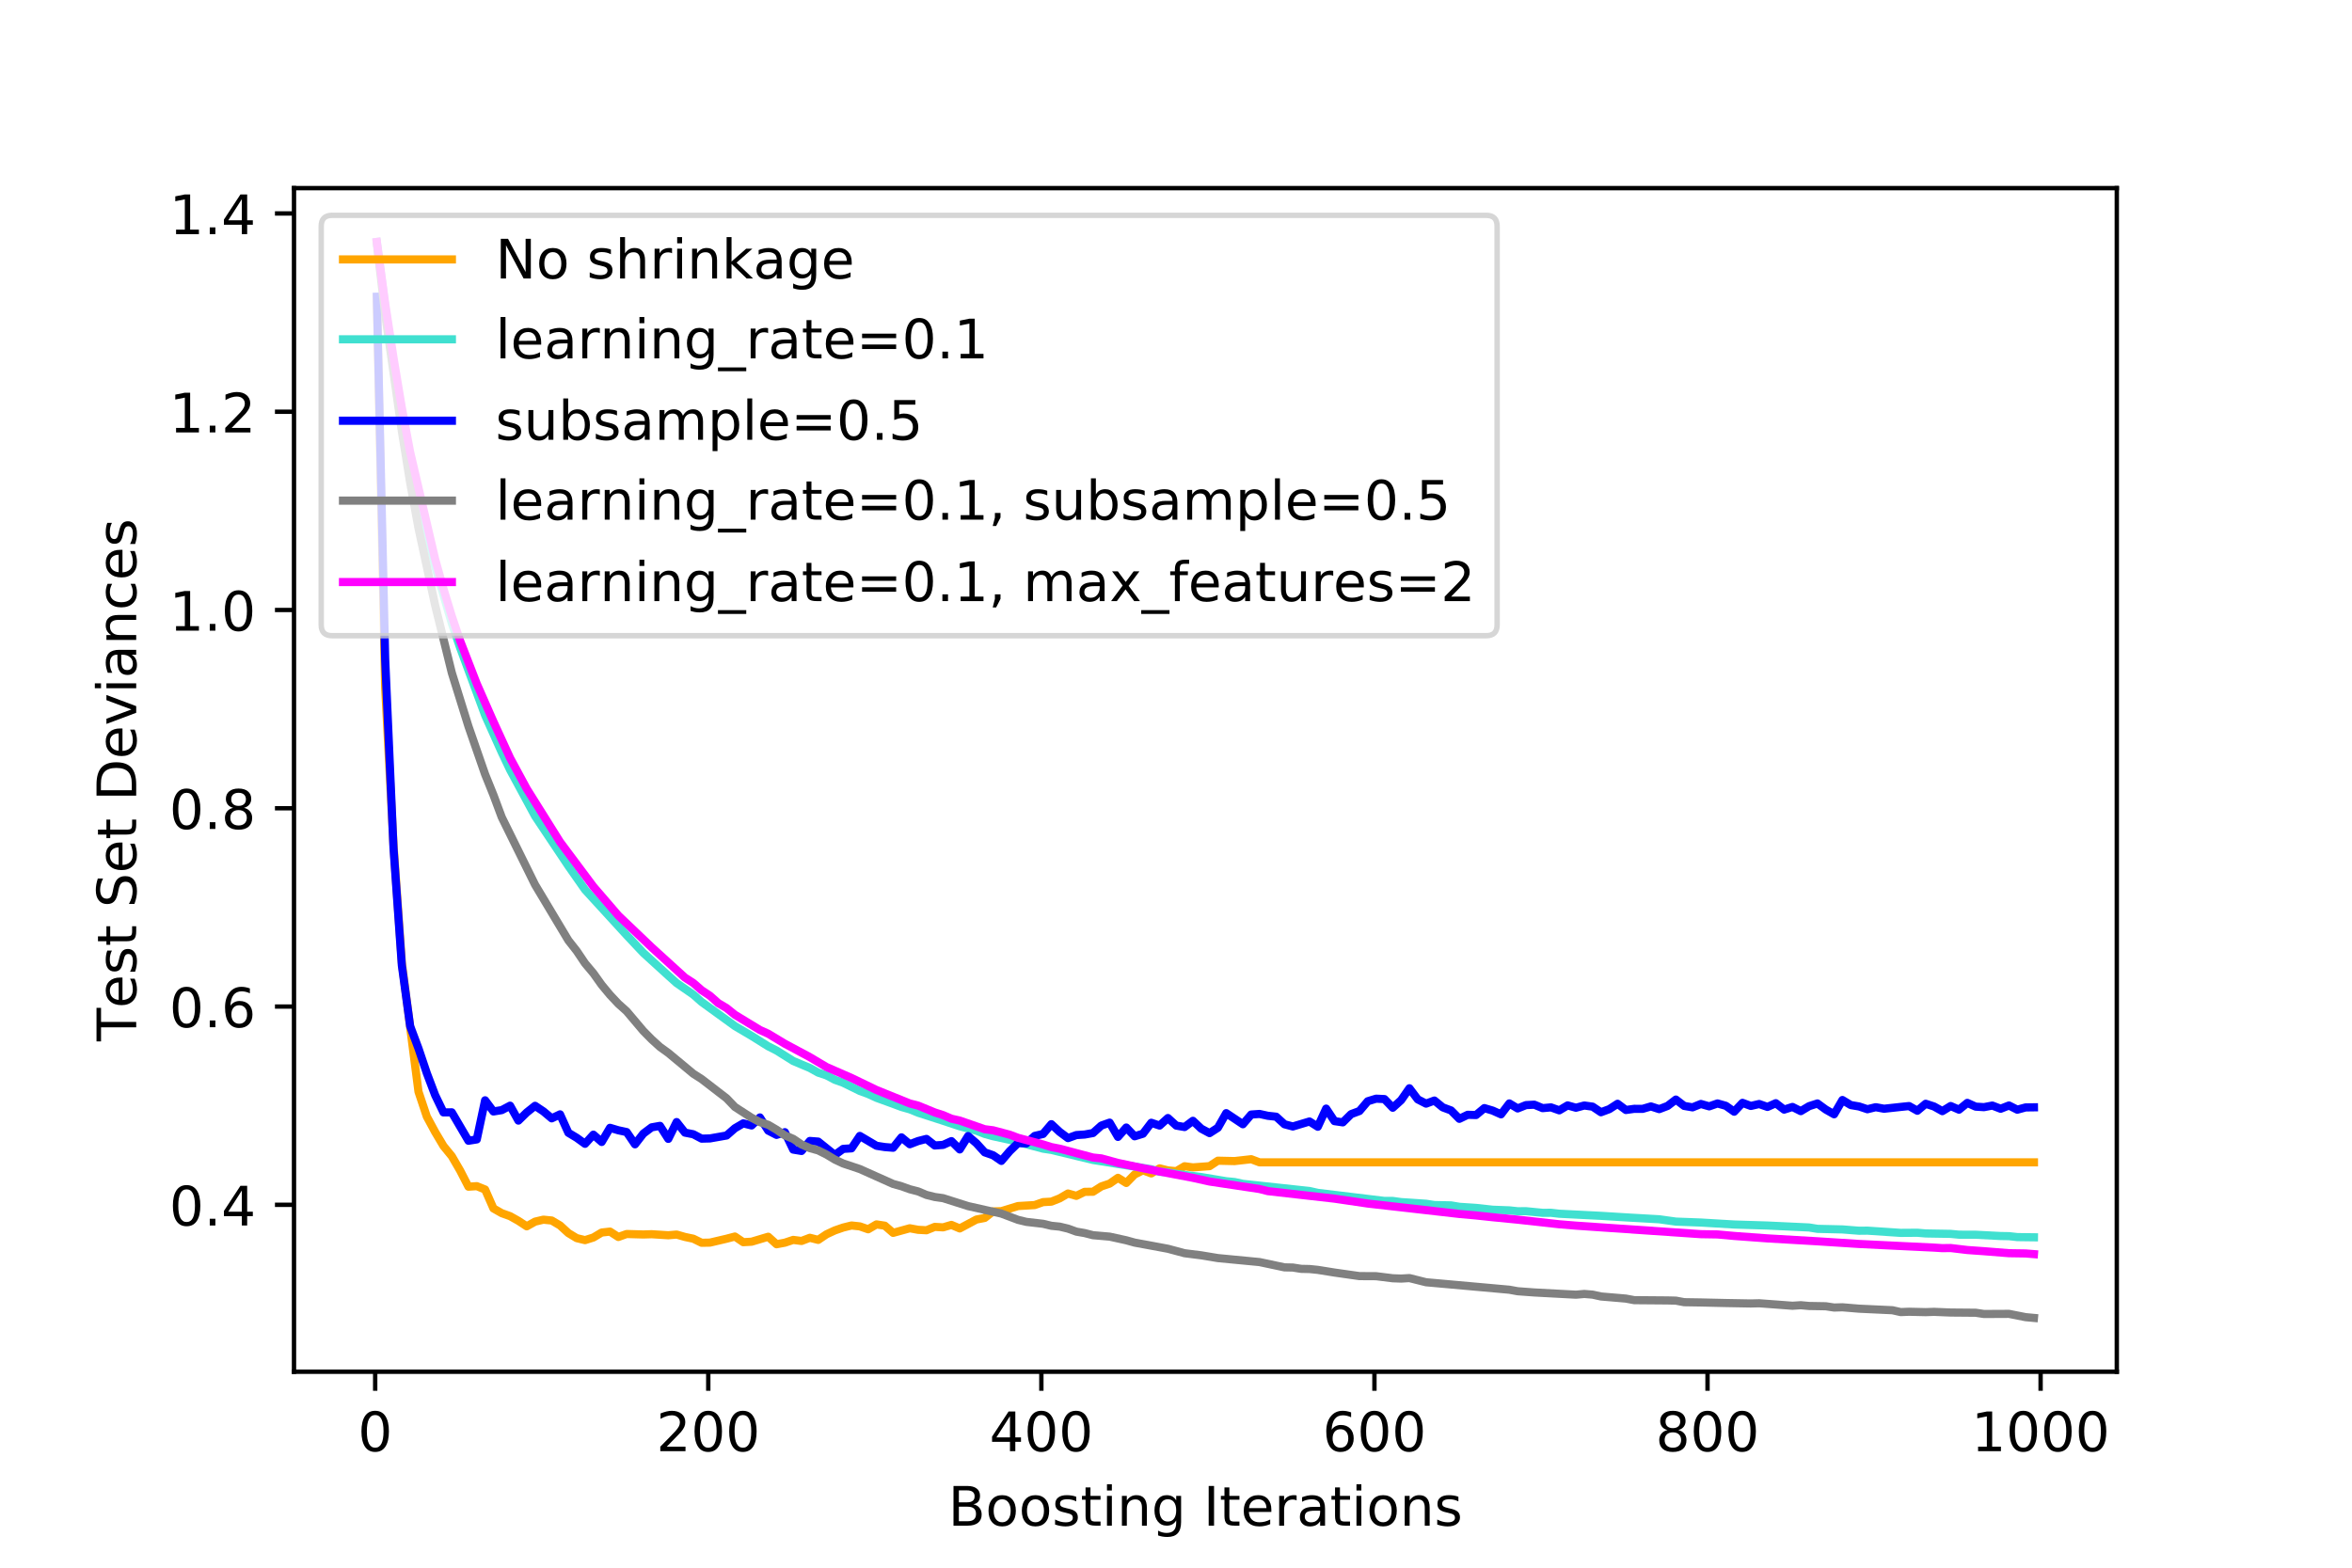 <?xml version="1.0" encoding="utf-8" standalone="no"?>
<!DOCTYPE svg PUBLIC "-//W3C//DTD SVG 1.1//EN"
  "http://www.w3.org/Graphics/SVG/1.1/DTD/svg11.dtd">
<!-- Created with matplotlib (https://matplotlib.org/) -->
<svg height="288pt" version="1.1" viewBox="0 0 432 288" width="432pt" xmlns="http://www.w3.org/2000/svg" xmlns:xlink="http://www.w3.org/1999/xlink">
 <defs>
  <style type="text/css">
*{stroke-linecap:butt;stroke-linejoin:round;}
  </style>
 </defs>
 <g id="figure_1">
  <g id="patch_1">
   <path d="M 0 288 
L 432 288 
L 432 0 
L 0 0 
z
" style="fill:#ffffff;"/>
  </g>
  <g id="axes_1">
   <g id="patch_2">
    <path d="M 54 252 
L 388.8 252 
L 388.8 34.56 
L 54 34.56 
z
" style="fill:#ffffff;"/>
   </g>
   <g id="matplotlib.axis_1">
    <g id="xtick_1">
     <g id="line2d_1">
      <defs>
       <path d="M 0 0 
L 0 3.5 
" id="m7010314c67" style="stroke:#000000;stroke-width:0.8;"/>
      </defs>
      <g>
       <use style="stroke:#000000;stroke-width:0.8;" x="68.912" xlink:href="#m7010314c67" y="252"/>
      </g>
     </g>
     <g id="text_1">
      <!-- 0 -->
      <defs>
       <path d="M 31.781 66.406 
Q 24.172 66.406 20.328 58.906 
Q 16.5 51.422 16.5 36.375 
Q 16.5 21.391 20.328 13.891 
Q 24.172 6.391 31.781 6.391 
Q 39.453 6.391 43.281 13.891 
Q 47.125 21.391 47.125 36.375 
Q 47.125 51.422 43.281 58.906 
Q 39.453 66.406 31.781 66.406 
z
M 31.781 74.219 
Q 44.047 74.219 50.516 64.516 
Q 56.984 54.828 56.984 36.375 
Q 56.984 17.969 50.516 8.266 
Q 44.047 -1.422 31.781 -1.422 
Q 19.531 -1.422 13.062 8.266 
Q 6.594 17.969 6.594 36.375 
Q 6.594 54.828 13.062 64.516 
Q 19.531 74.219 31.781 74.219 
z
" id="DejaVuSans-48"/>
      </defs>
      <g transform="translate(65.731 266.598)scale(0.1 -0.1)">
       <use xlink:href="#DejaVuSans-48"/>
      </g>
     </g>
    </g>
    <g id="xtick_2">
     <g id="line2d_2">
      <g>
       <use style="stroke:#000000;stroke-width:0.8;" x="130.091" xlink:href="#m7010314c67" y="252"/>
      </g>
     </g>
     <g id="text_2">
      <!-- 200 -->
      <defs>
       <path d="M 19.188 8.297 
L 53.609 8.297 
L 53.609 0 
L 7.328 0 
L 7.328 8.297 
Q 12.938 14.109 22.625 23.891 
Q 32.328 33.688 34.812 36.531 
Q 39.547 41.844 41.422 45.531 
Q 43.312 49.219 43.312 52.781 
Q 43.312 58.594 39.234 62.25 
Q 35.156 65.922 28.609 65.922 
Q 23.969 65.922 18.812 64.312 
Q 13.672 62.703 7.812 59.422 
L 7.812 69.391 
Q 13.766 71.781 18.938 73 
Q 24.125 74.219 28.422 74.219 
Q 39.75 74.219 46.484 68.547 
Q 53.219 62.891 53.219 53.422 
Q 53.219 48.922 51.531 44.891 
Q 49.859 40.875 45.406 35.406 
Q 44.188 33.984 37.641 27.219 
Q 31.109 20.453 19.188 8.297 
z
" id="DejaVuSans-50"/>
      </defs>
      <g transform="translate(120.547 266.598)scale(0.1 -0.1)">
       <use xlink:href="#DejaVuSans-50"/>
       <use x="63.623" xlink:href="#DejaVuSans-48"/>
       <use x="127.246" xlink:href="#DejaVuSans-48"/>
      </g>
     </g>
    </g>
    <g id="xtick_3">
     <g id="line2d_3">
      <g>
       <use style="stroke:#000000;stroke-width:0.8;" x="191.27" xlink:href="#m7010314c67" y="252"/>
      </g>
     </g>
     <g id="text_3">
      <!-- 400 -->
      <defs>
       <path d="M 37.797 64.312 
L 12.891 25.391 
L 37.797 25.391 
z
M 35.203 72.906 
L 47.609 72.906 
L 47.609 25.391 
L 58.016 25.391 
L 58.016 17.188 
L 47.609 17.188 
L 47.609 0 
L 37.797 0 
L 37.797 17.188 
L 4.891 17.188 
L 4.891 26.703 
z
" id="DejaVuSans-52"/>
      </defs>
      <g transform="translate(181.726 266.598)scale(0.1 -0.1)">
       <use xlink:href="#DejaVuSans-52"/>
       <use x="63.623" xlink:href="#DejaVuSans-48"/>
       <use x="127.246" xlink:href="#DejaVuSans-48"/>
      </g>
     </g>
    </g>
    <g id="xtick_4">
     <g id="line2d_4">
      <g>
       <use style="stroke:#000000;stroke-width:0.8;" x="252.448" xlink:href="#m7010314c67" y="252"/>
      </g>
     </g>
     <g id="text_4">
      <!-- 600 -->
      <defs>
       <path d="M 33.016 40.375 
Q 26.375 40.375 22.484 35.828 
Q 18.609 31.297 18.609 23.391 
Q 18.609 15.531 22.484 10.953 
Q 26.375 6.391 33.016 6.391 
Q 39.656 6.391 43.531 10.953 
Q 47.406 15.531 47.406 23.391 
Q 47.406 31.297 43.531 35.828 
Q 39.656 40.375 33.016 40.375 
z
M 52.594 71.297 
L 52.594 62.312 
Q 48.875 64.062 45.094 64.984 
Q 41.312 65.922 37.594 65.922 
Q 27.828 65.922 22.672 59.328 
Q 17.531 52.734 16.797 39.406 
Q 19.672 43.656 24.016 45.922 
Q 28.375 48.188 33.594 48.188 
Q 44.578 48.188 50.953 41.516 
Q 57.328 34.859 57.328 23.391 
Q 57.328 12.156 50.688 5.359 
Q 44.047 -1.422 33.016 -1.422 
Q 20.359 -1.422 13.672 8.266 
Q 6.984 17.969 6.984 36.375 
Q 6.984 53.656 15.188 63.938 
Q 23.391 74.219 37.203 74.219 
Q 40.922 74.219 44.703 73.484 
Q 48.484 72.75 52.594 71.297 
z
" id="DejaVuSans-54"/>
      </defs>
      <g transform="translate(242.904 266.598)scale(0.1 -0.1)">
       <use xlink:href="#DejaVuSans-54"/>
       <use x="63.623" xlink:href="#DejaVuSans-48"/>
       <use x="127.246" xlink:href="#DejaVuSans-48"/>
      </g>
     </g>
    </g>
    <g id="xtick_5">
     <g id="line2d_5">
      <g>
       <use style="stroke:#000000;stroke-width:0.8;" x="313.627" xlink:href="#m7010314c67" y="252"/>
      </g>
     </g>
     <g id="text_5">
      <!-- 800 -->
      <defs>
       <path d="M 31.781 34.625 
Q 24.75 34.625 20.719 30.859 
Q 16.703 27.094 16.703 20.516 
Q 16.703 13.922 20.719 10.156 
Q 24.75 6.391 31.781 6.391 
Q 38.812 6.391 42.859 10.172 
Q 46.922 13.969 46.922 20.516 
Q 46.922 27.094 42.891 30.859 
Q 38.875 34.625 31.781 34.625 
z
M 21.922 38.812 
Q 15.578 40.375 12.031 44.719 
Q 8.5 49.078 8.5 55.328 
Q 8.5 64.062 14.719 69.141 
Q 20.953 74.219 31.781 74.219 
Q 42.672 74.219 48.875 69.141 
Q 55.078 64.062 55.078 55.328 
Q 55.078 49.078 51.531 44.719 
Q 48 40.375 41.703 38.812 
Q 48.828 37.156 52.797 32.312 
Q 56.781 27.484 56.781 20.516 
Q 56.781 9.906 50.312 4.234 
Q 43.844 -1.422 31.781 -1.422 
Q 19.734 -1.422 13.25 4.234 
Q 6.781 9.906 6.781 20.516 
Q 6.781 27.484 10.781 32.312 
Q 14.797 37.156 21.922 38.812 
z
M 18.312 54.391 
Q 18.312 48.734 21.844 45.562 
Q 25.391 42.391 31.781 42.391 
Q 38.141 42.391 41.719 45.562 
Q 45.312 48.734 45.312 54.391 
Q 45.312 60.062 41.719 63.234 
Q 38.141 66.406 31.781 66.406 
Q 25.391 66.406 21.844 63.234 
Q 18.312 60.062 18.312 54.391 
z
" id="DejaVuSans-56"/>
      </defs>
      <g transform="translate(304.083 266.598)scale(0.1 -0.1)">
       <use xlink:href="#DejaVuSans-56"/>
       <use x="63.623" xlink:href="#DejaVuSans-48"/>
       <use x="127.246" xlink:href="#DejaVuSans-48"/>
      </g>
     </g>
    </g>
    <g id="xtick_6">
     <g id="line2d_6">
      <g>
       <use style="stroke:#000000;stroke-width:0.8;" x="374.805" xlink:href="#m7010314c67" y="252"/>
      </g>
     </g>
     <g id="text_6">
      <!-- 1000 -->
      <defs>
       <path d="M 12.406 8.297 
L 28.516 8.297 
L 28.516 63.922 
L 10.984 60.406 
L 10.984 69.391 
L 28.422 72.906 
L 38.281 72.906 
L 38.281 8.297 
L 54.391 8.297 
L 54.391 0 
L 12.406 0 
z
" id="DejaVuSans-49"/>
      </defs>
      <g transform="translate(362.08 266.598)scale(0.1 -0.1)">
       <use xlink:href="#DejaVuSans-49"/>
       <use x="63.623" xlink:href="#DejaVuSans-48"/>
       <use x="127.246" xlink:href="#DejaVuSans-48"/>
       <use x="190.869" xlink:href="#DejaVuSans-48"/>
      </g>
     </g>
    </g>
    <g id="text_7">
     <!-- Boosting Iterations -->
     <defs>
      <path d="M 19.672 34.812 
L 19.672 8.109 
L 35.5 8.109 
Q 43.453 8.109 47.281 11.406 
Q 51.125 14.703 51.125 21.484 
Q 51.125 28.328 47.281 31.562 
Q 43.453 34.812 35.5 34.812 
z
M 19.672 64.797 
L 19.672 42.828 
L 34.281 42.828 
Q 41.5 42.828 45.031 45.531 
Q 48.578 48.25 48.578 53.812 
Q 48.578 59.328 45.031 62.062 
Q 41.5 64.797 34.281 64.797 
z
M 9.812 72.906 
L 35.016 72.906 
Q 46.297 72.906 52.391 68.219 
Q 58.5 63.531 58.5 54.891 
Q 58.5 48.188 55.375 44.234 
Q 52.25 40.281 46.188 39.312 
Q 53.469 37.75 57.5 32.781 
Q 61.531 27.828 61.531 20.406 
Q 61.531 10.641 54.891 5.312 
Q 48.25 0 35.984 0 
L 9.812 0 
z
" id="DejaVuSans-66"/>
      <path d="M 30.609 48.391 
Q 23.391 48.391 19.188 42.75 
Q 14.984 37.109 14.984 27.297 
Q 14.984 17.484 19.156 11.844 
Q 23.344 6.203 30.609 6.203 
Q 37.797 6.203 41.984 11.859 
Q 46.188 17.531 46.188 27.297 
Q 46.188 37.016 41.984 42.703 
Q 37.797 48.391 30.609 48.391 
z
M 30.609 56 
Q 42.328 56 49.016 48.375 
Q 55.719 40.766 55.719 27.297 
Q 55.719 13.875 49.016 6.219 
Q 42.328 -1.422 30.609 -1.422 
Q 18.844 -1.422 12.172 6.219 
Q 5.516 13.875 5.516 27.297 
Q 5.516 40.766 12.172 48.375 
Q 18.844 56 30.609 56 
z
" id="DejaVuSans-111"/>
      <path d="M 44.281 53.078 
L 44.281 44.578 
Q 40.484 46.531 36.375 47.5 
Q 32.281 48.484 27.875 48.484 
Q 21.188 48.484 17.844 46.438 
Q 14.5 44.391 14.5 40.281 
Q 14.5 37.156 16.891 35.375 
Q 19.281 33.594 26.516 31.984 
L 29.594 31.297 
Q 39.156 29.25 43.188 25.516 
Q 47.219 21.781 47.219 15.094 
Q 47.219 7.469 41.188 3.016 
Q 35.156 -1.422 24.609 -1.422 
Q 20.219 -1.422 15.453 -0.562 
Q 10.688 0.297 5.422 2 
L 5.422 11.281 
Q 10.406 8.688 15.234 7.391 
Q 20.062 6.109 24.812 6.109 
Q 31.156 6.109 34.562 8.281 
Q 37.984 10.453 37.984 14.406 
Q 37.984 18.062 35.516 20.016 
Q 33.062 21.969 24.703 23.781 
L 21.578 24.516 
Q 13.234 26.266 9.516 29.906 
Q 5.812 33.547 5.812 39.891 
Q 5.812 47.609 11.281 51.797 
Q 16.75 56 26.812 56 
Q 31.781 56 36.172 55.266 
Q 40.578 54.547 44.281 53.078 
z
" id="DejaVuSans-115"/>
      <path d="M 18.312 70.219 
L 18.312 54.688 
L 36.812 54.688 
L 36.812 47.703 
L 18.312 47.703 
L 18.312 18.016 
Q 18.312 11.328 20.141 9.422 
Q 21.969 7.516 27.594 7.516 
L 36.812 7.516 
L 36.812 0 
L 27.594 0 
Q 17.188 0 13.234 3.875 
Q 9.281 7.766 9.281 18.016 
L 9.281 47.703 
L 2.688 47.703 
L 2.688 54.688 
L 9.281 54.688 
L 9.281 70.219 
z
" id="DejaVuSans-116"/>
      <path d="M 9.422 54.688 
L 18.406 54.688 
L 18.406 0 
L 9.422 0 
z
M 9.422 75.984 
L 18.406 75.984 
L 18.406 64.594 
L 9.422 64.594 
z
" id="DejaVuSans-105"/>
      <path d="M 54.891 33.016 
L 54.891 0 
L 45.906 0 
L 45.906 32.719 
Q 45.906 40.484 42.875 44.328 
Q 39.844 48.188 33.797 48.188 
Q 26.516 48.188 22.312 43.547 
Q 18.109 38.922 18.109 30.906 
L 18.109 0 
L 9.078 0 
L 9.078 54.688 
L 18.109 54.688 
L 18.109 46.188 
Q 21.344 51.125 25.703 53.562 
Q 30.078 56 35.797 56 
Q 45.219 56 50.047 50.172 
Q 54.891 44.344 54.891 33.016 
z
" id="DejaVuSans-110"/>
      <path d="M 45.406 27.984 
Q 45.406 37.75 41.375 43.109 
Q 37.359 48.484 30.078 48.484 
Q 22.859 48.484 18.828 43.109 
Q 14.797 37.75 14.797 27.984 
Q 14.797 18.266 18.828 12.891 
Q 22.859 7.516 30.078 7.516 
Q 37.359 7.516 41.375 12.891 
Q 45.406 18.266 45.406 27.984 
z
M 54.391 6.781 
Q 54.391 -7.172 48.188 -13.984 
Q 42 -20.797 29.203 -20.797 
Q 24.469 -20.797 20.266 -20.094 
Q 16.062 -19.391 12.109 -17.922 
L 12.109 -9.188 
Q 16.062 -11.328 19.922 -12.344 
Q 23.781 -13.375 27.781 -13.375 
Q 36.625 -13.375 41.016 -8.766 
Q 45.406 -4.156 45.406 5.172 
L 45.406 9.625 
Q 42.625 4.781 38.281 2.391 
Q 33.938 0 27.875 0 
Q 17.828 0 11.672 7.656 
Q 5.516 15.328 5.516 27.984 
Q 5.516 40.672 11.672 48.328 
Q 17.828 56 27.875 56 
Q 33.938 56 38.281 53.609 
Q 42.625 51.219 45.406 46.391 
L 45.406 54.688 
L 54.391 54.688 
z
" id="DejaVuSans-103"/>
      <path id="DejaVuSans-32"/>
      <path d="M 9.812 72.906 
L 19.672 72.906 
L 19.672 0 
L 9.812 0 
z
" id="DejaVuSans-73"/>
      <path d="M 56.203 29.594 
L 56.203 25.203 
L 14.891 25.203 
Q 15.484 15.922 20.484 11.062 
Q 25.484 6.203 34.422 6.203 
Q 39.594 6.203 44.453 7.469 
Q 49.312 8.734 54.109 11.281 
L 54.109 2.781 
Q 49.266 0.734 44.188 -0.344 
Q 39.109 -1.422 33.891 -1.422 
Q 20.797 -1.422 13.156 6.188 
Q 5.516 13.812 5.516 26.812 
Q 5.516 40.234 12.766 48.109 
Q 20.016 56 32.328 56 
Q 43.359 56 49.781 48.891 
Q 56.203 41.797 56.203 29.594 
z
M 47.219 32.234 
Q 47.125 39.594 43.094 43.984 
Q 39.062 48.391 32.422 48.391 
Q 24.906 48.391 20.391 44.141 
Q 15.875 39.891 15.188 32.172 
z
" id="DejaVuSans-101"/>
      <path d="M 41.109 46.297 
Q 39.594 47.172 37.812 47.578 
Q 36.031 48 33.891 48 
Q 26.266 48 22.188 43.047 
Q 18.109 38.094 18.109 28.812 
L 18.109 0 
L 9.078 0 
L 9.078 54.688 
L 18.109 54.688 
L 18.109 46.188 
Q 20.953 51.172 25.484 53.578 
Q 30.031 56 36.531 56 
Q 37.453 56 38.578 55.875 
Q 39.703 55.766 41.062 55.516 
z
" id="DejaVuSans-114"/>
      <path d="M 34.281 27.484 
Q 23.391 27.484 19.188 25 
Q 14.984 22.516 14.984 16.5 
Q 14.984 11.719 18.141 8.906 
Q 21.297 6.109 26.703 6.109 
Q 34.188 6.109 38.703 11.406 
Q 43.219 16.703 43.219 25.484 
L 43.219 27.484 
z
M 52.203 31.203 
L 52.203 0 
L 43.219 0 
L 43.219 8.297 
Q 40.141 3.328 35.547 0.953 
Q 30.953 -1.422 24.312 -1.422 
Q 15.922 -1.422 10.953 3.297 
Q 6 8.016 6 15.922 
Q 6 25.141 12.172 29.828 
Q 18.359 34.516 30.609 34.516 
L 43.219 34.516 
L 43.219 35.406 
Q 43.219 41.609 39.141 45 
Q 35.062 48.391 27.688 48.391 
Q 23 48.391 18.547 47.266 
Q 14.109 46.141 10.016 43.891 
L 10.016 52.203 
Q 14.938 54.109 19.578 55.047 
Q 24.219 56 28.609 56 
Q 40.484 56 46.344 49.844 
Q 52.203 43.703 52.203 31.203 
z
" id="DejaVuSans-97"/>
     </defs>
     <g transform="translate(174.152 280.277)scale(0.1 -0.1)">
      <use xlink:href="#DejaVuSans-66"/>
      <use x="68.604" xlink:href="#DejaVuSans-111"/>
      <use x="129.785" xlink:href="#DejaVuSans-111"/>
      <use x="190.967" xlink:href="#DejaVuSans-115"/>
      <use x="243.066" xlink:href="#DejaVuSans-116"/>
      <use x="282.275" xlink:href="#DejaVuSans-105"/>
      <use x="310.059" xlink:href="#DejaVuSans-110"/>
      <use x="373.438" xlink:href="#DejaVuSans-103"/>
      <use x="436.914" xlink:href="#DejaVuSans-32"/>
      <use x="468.701" xlink:href="#DejaVuSans-73"/>
      <use x="498.193" xlink:href="#DejaVuSans-116"/>
      <use x="537.402" xlink:href="#DejaVuSans-101"/>
      <use x="598.926" xlink:href="#DejaVuSans-114"/>
      <use x="640.039" xlink:href="#DejaVuSans-97"/>
      <use x="701.318" xlink:href="#DejaVuSans-116"/>
      <use x="740.527" xlink:href="#DejaVuSans-105"/>
      <use x="768.311" xlink:href="#DejaVuSans-111"/>
      <use x="829.492" xlink:href="#DejaVuSans-110"/>
      <use x="892.871" xlink:href="#DejaVuSans-115"/>
     </g>
    </g>
   </g>
   <g id="matplotlib.axis_2">
    <g id="ytick_1">
     <g id="line2d_7">
      <defs>
       <path d="M 0 0 
L -3.5 0 
" id="m3cc5cc50ae" style="stroke:#000000;stroke-width:0.8;"/>
      </defs>
      <g>
       <use style="stroke:#000000;stroke-width:0.8;" x="54" xlink:href="#m3cc5cc50ae" y="221.336"/>
      </g>
     </g>
     <g id="text_8">
      <!-- 0.4 -->
      <defs>
       <path d="M 10.688 12.406 
L 21 12.406 
L 21 0 
L 10.688 0 
z
" id="DejaVuSans-46"/>
      </defs>
      <g transform="translate(31.097 225.136)scale(0.1 -0.1)">
       <use xlink:href="#DejaVuSans-48"/>
       <use x="63.623" xlink:href="#DejaVuSans-46"/>
       <use x="95.41" xlink:href="#DejaVuSans-52"/>
      </g>
     </g>
    </g>
    <g id="ytick_2">
     <g id="line2d_8">
      <g>
       <use style="stroke:#000000;stroke-width:0.8;" x="54" xlink:href="#m3cc5cc50ae" y="184.912"/>
      </g>
     </g>
     <g id="text_9">
      <!-- 0.6 -->
      <g transform="translate(31.097 188.711)scale(0.1 -0.1)">
       <use xlink:href="#DejaVuSans-48"/>
       <use x="63.623" xlink:href="#DejaVuSans-46"/>
       <use x="95.41" xlink:href="#DejaVuSans-54"/>
      </g>
     </g>
    </g>
    <g id="ytick_3">
     <g id="line2d_9">
      <g>
       <use style="stroke:#000000;stroke-width:0.8;" x="54" xlink:href="#m3cc5cc50ae" y="148.487"/>
      </g>
     </g>
     <g id="text_10">
      <!-- 0.8 -->
      <g transform="translate(31.097 152.286)scale(0.1 -0.1)">
       <use xlink:href="#DejaVuSans-48"/>
       <use x="63.623" xlink:href="#DejaVuSans-46"/>
       <use x="95.41" xlink:href="#DejaVuSans-56"/>
      </g>
     </g>
    </g>
    <g id="ytick_4">
     <g id="line2d_10">
      <g>
       <use style="stroke:#000000;stroke-width:0.8;" x="54" xlink:href="#m3cc5cc50ae" y="112.062"/>
      </g>
     </g>
     <g id="text_11">
      <!-- 1.0 -->
      <g transform="translate(31.097 115.861)scale(0.1 -0.1)">
       <use xlink:href="#DejaVuSans-49"/>
       <use x="63.623" xlink:href="#DejaVuSans-46"/>
       <use x="95.41" xlink:href="#DejaVuSans-48"/>
      </g>
     </g>
    </g>
    <g id="ytick_5">
     <g id="line2d_11">
      <g>
       <use style="stroke:#000000;stroke-width:0.8;" x="54" xlink:href="#m3cc5cc50ae" y="75.638"/>
      </g>
     </g>
     <g id="text_12">
      <!-- 1.2 -->
      <g transform="translate(31.097 79.437)scale(0.1 -0.1)">
       <use xlink:href="#DejaVuSans-49"/>
       <use x="63.623" xlink:href="#DejaVuSans-46"/>
       <use x="95.41" xlink:href="#DejaVuSans-50"/>
      </g>
     </g>
    </g>
    <g id="ytick_6">
     <g id="line2d_12">
      <g>
       <use style="stroke:#000000;stroke-width:0.8;" x="54" xlink:href="#m3cc5cc50ae" y="39.213"/>
      </g>
     </g>
     <g id="text_13">
      <!-- 1.4 -->
      <g transform="translate(31.097 43.012)scale(0.1 -0.1)">
       <use xlink:href="#DejaVuSans-49"/>
       <use x="63.623" xlink:href="#DejaVuSans-46"/>
       <use x="95.41" xlink:href="#DejaVuSans-52"/>
      </g>
     </g>
    </g>
    <g id="text_14">
     <!-- Test Set Deviances -->
     <defs>
      <path d="M -0.297 72.906 
L 61.375 72.906 
L 61.375 64.594 
L 35.5 64.594 
L 35.5 0 
L 25.594 0 
L 25.594 64.594 
L -0.297 64.594 
z
" id="DejaVuSans-84"/>
      <path d="M 53.516 70.516 
L 53.516 60.891 
Q 47.906 63.578 42.922 64.891 
Q 37.938 66.219 33.297 66.219 
Q 25.25 66.219 20.875 63.094 
Q 16.5 59.969 16.5 54.203 
Q 16.5 49.359 19.406 46.891 
Q 22.312 44.438 30.422 42.922 
L 36.375 41.703 
Q 47.406 39.594 52.656 34.297 
Q 57.906 29 57.906 20.125 
Q 57.906 9.516 50.797 4.047 
Q 43.703 -1.422 29.984 -1.422 
Q 24.812 -1.422 18.969 -0.25 
Q 13.141 0.922 6.891 3.219 
L 6.891 13.375 
Q 12.891 10.016 18.656 8.297 
Q 24.422 6.594 29.984 6.594 
Q 38.422 6.594 43.016 9.906 
Q 47.609 13.234 47.609 19.391 
Q 47.609 24.75 44.312 27.781 
Q 41.016 30.812 33.5 32.328 
L 27.484 33.5 
Q 16.453 35.688 11.516 40.375 
Q 6.594 45.062 6.594 53.422 
Q 6.594 63.094 13.406 68.656 
Q 20.219 74.219 32.172 74.219 
Q 37.312 74.219 42.625 73.281 
Q 47.953 72.359 53.516 70.516 
z
" id="DejaVuSans-83"/>
      <path d="M 19.672 64.797 
L 19.672 8.109 
L 31.594 8.109 
Q 46.688 8.109 53.688 14.938 
Q 60.688 21.781 60.688 36.531 
Q 60.688 51.172 53.688 57.984 
Q 46.688 64.797 31.594 64.797 
z
M 9.812 72.906 
L 30.078 72.906 
Q 51.266 72.906 61.172 64.094 
Q 71.094 55.281 71.094 36.531 
Q 71.094 17.672 61.125 8.828 
Q 51.172 0 30.078 0 
L 9.812 0 
z
" id="DejaVuSans-68"/>
      <path d="M 2.984 54.688 
L 12.5 54.688 
L 29.594 8.797 
L 46.688 54.688 
L 56.203 54.688 
L 35.688 0 
L 23.484 0 
z
" id="DejaVuSans-118"/>
      <path d="M 48.781 52.594 
L 48.781 44.188 
Q 44.969 46.297 41.141 47.344 
Q 37.312 48.391 33.406 48.391 
Q 24.656 48.391 19.812 42.844 
Q 14.984 37.312 14.984 27.297 
Q 14.984 17.281 19.812 11.734 
Q 24.656 6.203 33.406 6.203 
Q 37.312 6.203 41.141 7.25 
Q 44.969 8.297 48.781 10.406 
L 48.781 2.094 
Q 45.016 0.344 40.984 -0.531 
Q 36.969 -1.422 32.422 -1.422 
Q 20.062 -1.422 12.781 6.344 
Q 5.516 14.109 5.516 27.297 
Q 5.516 40.672 12.859 48.328 
Q 20.219 56 33.016 56 
Q 37.156 56 41.109 55.141 
Q 45.062 54.297 48.781 52.594 
z
" id="DejaVuSans-99"/>
     </defs>
     <g transform="translate(25.017 191.289)rotate(-90)scale(0.1 -0.1)">
      <use xlink:href="#DejaVuSans-84"/>
      <use x="60.818" xlink:href="#DejaVuSans-101"/>
      <use x="122.342" xlink:href="#DejaVuSans-115"/>
      <use x="174.441" xlink:href="#DejaVuSans-116"/>
      <use x="213.65" xlink:href="#DejaVuSans-32"/>
      <use x="245.438" xlink:href="#DejaVuSans-83"/>
      <use x="308.914" xlink:href="#DejaVuSans-101"/>
      <use x="370.438" xlink:href="#DejaVuSans-116"/>
      <use x="409.646" xlink:href="#DejaVuSans-32"/>
      <use x="441.434" xlink:href="#DejaVuSans-68"/>
      <use x="518.436" xlink:href="#DejaVuSans-101"/>
      <use x="579.959" xlink:href="#DejaVuSans-118"/>
      <use x="639.139" xlink:href="#DejaVuSans-105"/>
      <use x="666.922" xlink:href="#DejaVuSans-97"/>
      <use x="728.201" xlink:href="#DejaVuSans-110"/>
      <use x="791.58" xlink:href="#DejaVuSans-99"/>
      <use x="846.561" xlink:href="#DejaVuSans-101"/>
      <use x="908.084" xlink:href="#DejaVuSans-115"/>
     </g>
    </g>
   </g>
   <g id="line2d_13">
    <path clip-path="url(#p9642951e06)" d="M 69.218 54.69 
L 70.748 126.328 
L 72.277 155.251 
L 73.807 176.847 
L 76.866 200.561 
L 78.395 205.132 
L 79.924 207.959 
L 81.454 210.534 
L 82.983 212.406 
L 84.513 215.039 
L 86.042 218.007 
L 87.572 217.909 
L 89.101 218.525 
L 90.631 222 
L 92.16 222.872 
L 93.69 223.421 
L 95.219 224.282 
L 96.749 225.286 
L 98.278 224.427 
L 99.807 224.067 
L 101.337 224.22 
L 102.866 225.129 
L 104.396 226.529 
L 105.925 227.456 
L 107.455 227.826 
L 108.984 227.343 
L 110.514 226.428 
L 112.043 226.257 
L 113.573 227.244 
L 115.102 226.698 
L 118.161 226.786 
L 119.691 226.738 
L 122.749 226.929 
L 124.279 226.801 
L 125.808 227.24 
L 127.338 227.562 
L 128.867 228.31 
L 130.397 228.281 
L 133.456 227.564 
L 134.985 227.163 
L 136.515 228.202 
L 138.044 228.115 
L 141.103 227.202 
L 142.633 228.58 
L 144.162 228.293 
L 145.691 227.783 
L 147.221 227.977 
L 148.75 227.394 
L 150.28 227.781 
L 151.809 226.751 
L 153.339 226.041 
L 154.868 225.513 
L 156.398 225.135 
L 157.927 225.299 
L 159.457 225.83 
L 160.986 224.934 
L 162.516 225.17 
L 164.045 226.491 
L 167.104 225.645 
L 168.633 225.929 
L 170.163 226.011 
L 171.692 225.391 
L 173.222 225.479 
L 174.751 225.027 
L 176.281 225.676 
L 179.34 224.041 
L 180.869 223.747 
L 182.399 222.547 
L 183.928 222.502 
L 186.987 221.563 
L 190.046 221.381 
L 191.575 220.841 
L 193.105 220.756 
L 194.634 220.149 
L 196.164 219.259 
L 197.693 219.692 
L 199.223 218.95 
L 200.752 218.936 
L 202.282 217.959 
L 203.811 217.443 
L 205.341 216.377 
L 206.87 217.322 
L 208.4 215.758 
L 209.929 215.001 
L 211.458 215.567 
L 212.988 214.638 
L 214.517 215.018 
L 216.047 215.157 
L 217.576 214.252 
L 219.106 214.461 
L 222.165 214.234 
L 223.694 213.232 
L 226.753 213.302 
L 229.812 212.958 
L 231.342 213.535 
L 373.582 213.535 
L 373.582 213.535 
" style="fill:none;stroke:#ffa500;stroke-linecap:square;stroke-width:1.5;"/>
   </g>
   <g id="line2d_14">
    <path clip-path="url(#p9642951e06)" d="M 69.218 44.446 
L 70.748 56.173 
L 72.277 66.832 
L 75.336 83.925 
L 76.866 91.329 
L 79.924 104.097 
L 82.983 114.5 
L 84.513 118.987 
L 89.101 131.391 
L 92.16 138.213 
L 93.69 141.43 
L 98.278 149.919 
L 104.396 159.079 
L 107.455 163.443 
L 115.102 171.799 
L 118.161 175.052 
L 122.749 179.23 
L 124.279 180.602 
L 127.338 182.719 
L 128.867 184.068 
L 134.985 188.502 
L 138.044 190.309 
L 141.103 192.22 
L 142.633 192.995 
L 145.691 194.914 
L 148.75 196.203 
L 150.28 197.054 
L 151.809 197.564 
L 153.339 198.369 
L 154.868 198.917 
L 157.927 200.418 
L 159.457 200.976 
L 160.986 201.68 
L 164.045 202.789 
L 165.575 203.363 
L 167.104 203.796 
L 168.633 204.417 
L 173.222 205.898 
L 176.281 206.912 
L 179.34 207.718 
L 180.869 208.315 
L 182.399 208.739 
L 185.458 209.401 
L 191.575 211.022 
L 193.105 211.25 
L 200.752 213.098 
L 211.458 214.808 
L 212.988 215.263 
L 214.517 215.365 
L 216.047 215.653 
L 220.635 216.235 
L 225.224 217.002 
L 226.753 217.149 
L 228.283 217.483 
L 240.518 218.799 
L 242.048 219.142 
L 254.284 220.623 
L 255.813 220.626 
L 257.342 220.838 
L 261.931 221.14 
L 263.46 221.373 
L 266.519 221.444 
L 268.049 221.703 
L 271.108 221.904 
L 274.167 222.24 
L 277.225 222.355 
L 278.755 222.519 
L 280.284 222.511 
L 283.343 222.809 
L 284.873 222.8 
L 286.402 222.975 
L 294.05 223.36 
L 298.638 223.644 
L 304.756 223.993 
L 307.815 224.42 
L 312.403 224.591 
L 318.521 224.954 
L 324.639 225.142 
L 332.286 225.5 
L 333.816 225.75 
L 338.404 225.857 
L 341.463 226.099 
L 342.993 226.082 
L 349.11 226.492 
L 352.169 226.469 
L 353.699 226.597 
L 358.287 226.675 
L 359.817 226.822 
L 362.876 226.833 
L 367.464 227.069 
L 368.993 227.094 
L 370.523 227.266 
L 373.582 227.304 
L 373.582 227.304 
" style="fill:none;stroke:#40e0d0;stroke-linecap:square;stroke-width:1.5;"/>
   </g>
   <g id="line2d_15">
    <path clip-path="url(#p9642951e06)" d="M 69.218 54.512 
L 70.748 121.141 
L 72.277 155.8 
L 73.807 177.342 
L 75.336 188.529 
L 76.866 192.614 
L 78.395 197.151 
L 79.924 201.187 
L 81.454 204.358 
L 82.983 204.347 
L 86.042 209.567 
L 87.572 209.322 
L 89.101 202.138 
L 90.631 204.188 
L 92.16 203.939 
L 93.69 203.125 
L 95.219 205.865 
L 96.749 204.369 
L 98.278 203.149 
L 99.807 204.169 
L 101.337 205.452 
L 102.866 204.719 
L 104.396 208.101 
L 105.925 209.023 
L 107.455 210.129 
L 108.984 208.449 
L 110.514 209.788 
L 112.043 207.192 
L 113.573 207.645 
L 115.102 207.97 
L 116.632 210.223 
L 118.161 208.254 
L 119.691 207.105 
L 121.22 206.831 
L 122.749 209.223 
L 124.279 206.136 
L 125.808 208.075 
L 127.338 208.373 
L 128.867 209.18 
L 130.397 209.142 
L 133.456 208.602 
L 134.985 207.268 
L 136.515 206.373 
L 138.044 206.758 
L 139.574 205.286 
L 141.103 207.702 
L 142.633 208.489 
L 144.162 207.995 
L 145.691 211.191 
L 147.221 211.444 
L 148.75 209.605 
L 150.28 209.721 
L 153.339 212.179 
L 154.868 211.06 
L 156.398 210.963 
L 157.927 208.682 
L 160.986 210.49 
L 162.516 210.727 
L 164.045 210.851 
L 165.575 208.944 
L 167.104 210.21 
L 168.633 209.623 
L 170.163 209.23 
L 171.692 210.435 
L 173.222 210.331 
L 174.751 209.637 
L 176.281 211.161 
L 177.81 208.71 
L 179.34 210.025 
L 180.869 211.699 
L 182.399 212.229 
L 183.928 213.268 
L 185.458 211.473 
L 186.987 209.994 
L 188.516 210.061 
L 190.046 208.677 
L 191.575 208.324 
L 193.105 206.523 
L 194.634 207.945 
L 196.164 209.084 
L 197.693 208.525 
L 199.223 208.425 
L 200.752 208.151 
L 202.282 206.78 
L 203.811 206.238 
L 205.341 208.859 
L 206.87 207.138 
L 208.4 208.749 
L 209.929 208.277 
L 211.458 206.265 
L 212.988 206.778 
L 214.517 205.395 
L 216.047 206.784 
L 217.576 207.046 
L 219.106 205.905 
L 220.635 207.346 
L 222.165 208.166 
L 223.694 207.18 
L 225.224 204.496 
L 228.283 206.535 
L 229.812 204.752 
L 231.342 204.643 
L 232.871 204.982 
L 234.4 205.148 
L 235.93 206.542 
L 237.459 206.946 
L 240.518 206.029 
L 242.048 206.994 
L 243.577 203.663 
L 245.107 205.963 
L 246.636 206.188 
L 248.166 204.675 
L 249.695 204.107 
L 251.225 202.308 
L 252.754 201.839 
L 254.284 201.91 
L 255.813 203.502 
L 257.342 202.119 
L 258.872 199.927 
L 260.401 201.962 
L 261.931 202.749 
L 263.46 202.181 
L 264.99 203.43 
L 266.519 203.997 
L 268.049 205.538 
L 269.578 204.801 
L 271.108 204.843 
L 272.637 203.571 
L 274.167 204.028 
L 275.696 204.714 
L 277.225 202.711 
L 278.755 203.632 
L 280.284 203.018 
L 281.814 202.942 
L 283.343 203.577 
L 284.873 203.437 
L 286.402 203.98 
L 287.932 203.072 
L 289.461 203.504 
L 290.991 203.093 
L 292.52 203.304 
L 294.05 204.329 
L 295.579 203.764 
L 297.109 202.777 
L 298.638 203.916 
L 300.167 203.702 
L 301.697 203.712 
L 303.226 203.262 
L 304.756 203.758 
L 306.285 203.176 
L 307.815 202.003 
L 309.344 203.171 
L 310.874 203.431 
L 312.403 202.81 
L 313.933 203.25 
L 315.462 202.715 
L 316.992 203.146 
L 318.521 204.228 
L 320.051 202.604 
L 321.58 203.174 
L 323.109 202.817 
L 324.639 203.354 
L 326.168 202.67 
L 327.698 203.846 
L 329.227 203.358 
L 330.757 204.126 
L 332.286 203.214 
L 333.816 202.719 
L 335.345 203.833 
L 336.875 204.703 
L 338.404 202.085 
L 339.934 203.01 
L 341.463 203.269 
L 342.993 203.777 
L 344.522 203.403 
L 346.051 203.686 
L 349.11 203.353 
L 350.64 203.193 
L 352.169 204.054 
L 353.699 202.774 
L 355.228 203.273 
L 356.758 204.128 
L 358.287 203.189 
L 359.817 203.856 
L 361.346 202.611 
L 362.876 203.301 
L 364.405 203.396 
L 365.934 203.102 
L 367.464 203.69 
L 368.993 203.089 
L 370.523 203.862 
L 372.052 203.446 
L 373.582 203.425 
L 373.582 203.425 
" style="fill:none;stroke:#0000ff;stroke-linecap:square;stroke-width:1.5;"/>
   </g>
   <g id="line2d_16">
    <path clip-path="url(#p9642951e06)" d="M 69.218 44.702 
L 70.748 57.742 
L 73.807 79.19 
L 75.336 88.67 
L 76.866 97.029 
L 79.924 111.203 
L 82.983 123.593 
L 86.042 133.434 
L 89.101 142.251 
L 90.631 146.043 
L 92.16 150.139 
L 98.278 162.537 
L 104.396 172.755 
L 105.925 174.7 
L 107.455 176.972 
L 108.984 178.792 
L 110.514 180.937 
L 112.043 182.778 
L 113.573 184.406 
L 115.102 185.776 
L 118.161 189.396 
L 119.691 190.947 
L 121.22 192.334 
L 122.749 193.438 
L 127.338 197.252 
L 128.867 198.232 
L 133.456 201.768 
L 134.985 203.363 
L 138.044 205.339 
L 139.574 206.15 
L 141.103 206.64 
L 142.633 207.539 
L 144.162 208.585 
L 145.691 209.218 
L 147.221 210.251 
L 148.75 210.923 
L 150.28 211.342 
L 151.809 212.102 
L 153.339 213.026 
L 154.868 213.743 
L 157.927 214.766 
L 164.045 217.504 
L 165.575 217.928 
L 167.104 218.478 
L 168.633 218.874 
L 170.163 219.519 
L 171.692 219.9 
L 173.222 220.117 
L 177.81 221.572 
L 183.928 222.95 
L 186.987 224.101 
L 188.516 224.47 
L 191.575 224.822 
L 193.105 225.191 
L 194.634 225.345 
L 196.164 225.709 
L 197.693 226.263 
L 199.223 226.529 
L 200.752 226.919 
L 203.811 227.182 
L 206.87 227.852 
L 208.4 228.279 
L 211.458 228.842 
L 214.517 229.411 
L 217.576 230.229 
L 220.635 230.616 
L 223.694 231.124 
L 231.342 231.855 
L 235.93 232.828 
L 237.459 232.858 
L 238.989 233.1 
L 240.518 233.132 
L 242.048 233.288 
L 245.107 233.779 
L 249.695 234.433 
L 252.754 234.45 
L 255.813 234.832 
L 257.342 234.887 
L 258.872 234.797 
L 261.931 235.563 
L 264.99 235.835 
L 277.225 236.934 
L 278.755 237.213 
L 281.814 237.438 
L 289.461 237.847 
L 290.991 237.713 
L 292.52 237.837 
L 294.05 238.175 
L 297.109 238.433 
L 298.638 238.565 
L 300.167 238.853 
L 306.285 238.903 
L 307.815 238.939 
L 309.344 239.226 
L 312.403 239.275 
L 316.992 239.38 
L 321.58 239.462 
L 323.109 239.424 
L 326.168 239.649 
L 329.227 239.881 
L 330.757 239.78 
L 332.286 239.921 
L 335.345 239.973 
L 336.875 240.207 
L 338.404 240.163 
L 341.463 240.419 
L 347.581 240.702 
L 349.11 241.043 
L 350.64 240.982 
L 353.699 241.053 
L 355.228 240.999 
L 358.287 241.124 
L 362.876 241.164 
L 364.405 241.393 
L 368.993 241.37 
L 372.052 241.974 
L 373.582 242.116 
L 373.582 242.116 
" style="fill:none;stroke:#808080;stroke-linecap:square;stroke-width:1.5;"/>
   </g>
   <g id="line2d_17">
    <path clip-path="url(#p9642951e06)" d="M 69.218 44.444 
L 70.748 55.771 
L 72.277 65.73 
L 73.807 74.936 
L 75.336 83.071 
L 79.924 102.73 
L 81.454 108.19 
L 82.983 113.207 
L 84.513 117.733 
L 87.572 125.619 
L 90.631 132.579 
L 93.69 139.253 
L 96.749 144.909 
L 102.866 154.677 
L 108.984 162.866 
L 113.573 168.196 
L 119.691 174.031 
L 125.808 179.598 
L 127.338 180.585 
L 128.867 181.914 
L 130.397 182.932 
L 131.926 184.284 
L 133.456 185.197 
L 134.985 186.427 
L 139.574 189.216 
L 141.103 189.907 
L 144.162 191.751 
L 148.75 194.208 
L 151.809 196.025 
L 156.398 198.032 
L 160.986 200.245 
L 167.104 202.716 
L 168.633 203.11 
L 171.692 204.365 
L 173.222 204.858 
L 174.751 205.515 
L 176.281 205.861 
L 180.869 207.452 
L 182.399 207.645 
L 185.458 208.456 
L 186.987 209.03 
L 191.575 210.248 
L 193.105 210.728 
L 194.634 211.027 
L 200.752 212.65 
L 202.282 212.807 
L 205.341 213.639 
L 209.929 214.613 
L 212.988 215.216 
L 219.106 216.38 
L 222.165 217.059 
L 231.342 218.432 
L 232.871 218.822 
L 245.107 220.206 
L 251.225 221.104 
L 258.872 221.969 
L 268.049 223.016 
L 271.108 223.291 
L 274.167 223.617 
L 278.755 224.064 
L 286.402 224.911 
L 289.461 225.163 
L 312.403 226.73 
L 315.462 226.779 
L 318.521 227.057 
L 324.639 227.505 
L 333.816 228.039 
L 341.463 228.53 
L 349.11 228.905 
L 355.228 229.198 
L 356.758 229.297 
L 358.287 229.276 
L 361.346 229.641 
L 364.405 229.859 
L 368.993 230.225 
L 372.052 230.273 
L 373.582 230.396 
L 373.582 230.396 
" style="fill:none;stroke:#ff00ff;stroke-linecap:square;stroke-width:1.5;"/>
   </g>
   <g id="patch_3">
    <path d="M 54 252 
L 54 34.56 
" style="fill:none;stroke:#000000;stroke-linecap:square;stroke-linejoin:miter;stroke-width:0.8;"/>
   </g>
   <g id="patch_4">
    <path d="M 388.8 252 
L 388.8 34.56 
" style="fill:none;stroke:#000000;stroke-linecap:square;stroke-linejoin:miter;stroke-width:0.8;"/>
   </g>
   <g id="patch_5">
    <path d="M 54 252 
L 388.8 252 
" style="fill:none;stroke:#000000;stroke-linecap:square;stroke-linejoin:miter;stroke-width:0.8;"/>
   </g>
   <g id="patch_6">
    <path d="M 54 34.56 
L 388.8 34.56 
" style="fill:none;stroke:#000000;stroke-linecap:square;stroke-linejoin:miter;stroke-width:0.8;"/>
   </g>
   <g id="legend_1">
    <g id="patch_7">
     <path d="M 61 116.785 
L 272.981 116.785 
Q 274.981 116.785 274.981 114.785 
L 274.981 41.56 
Q 274.981 39.56 272.981 39.56 
L 61 39.56 
Q 59 39.56 59 41.56 
L 59 114.785 
Q 59 116.785 61 116.785 
z
" style="fill:#ffffff;opacity:0.8;stroke:#cccccc;stroke-linejoin:miter;"/>
    </g>
    <g id="line2d_18">
     <path d="M 63 47.658 
L 83 47.658 
" style="fill:none;stroke:#ffa500;stroke-linecap:square;stroke-width:1.5;"/>
    </g>
    <g id="line2d_19"/>
    <g id="text_15">
     <!-- No shrinkage -->
     <defs>
      <path d="M 9.812 72.906 
L 23.094 72.906 
L 55.422 11.922 
L 55.422 72.906 
L 64.984 72.906 
L 64.984 0 
L 51.703 0 
L 19.391 60.984 
L 19.391 0 
L 9.812 0 
z
" id="DejaVuSans-78"/>
      <path d="M 54.891 33.016 
L 54.891 0 
L 45.906 0 
L 45.906 32.719 
Q 45.906 40.484 42.875 44.328 
Q 39.844 48.188 33.797 48.188 
Q 26.516 48.188 22.312 43.547 
Q 18.109 38.922 18.109 30.906 
L 18.109 0 
L 9.078 0 
L 9.078 75.984 
L 18.109 75.984 
L 18.109 46.188 
Q 21.344 51.125 25.703 53.562 
Q 30.078 56 35.797 56 
Q 45.219 56 50.047 50.172 
Q 54.891 44.344 54.891 33.016 
z
" id="DejaVuSans-104"/>
      <path d="M 9.078 75.984 
L 18.109 75.984 
L 18.109 31.109 
L 44.922 54.688 
L 56.391 54.688 
L 27.391 29.109 
L 57.625 0 
L 45.906 0 
L 18.109 26.703 
L 18.109 0 
L 9.078 0 
z
" id="DejaVuSans-107"/>
     </defs>
     <g transform="translate(91 51.158)scale(0.1 -0.1)">
      <use xlink:href="#DejaVuSans-78"/>
      <use x="74.805" xlink:href="#DejaVuSans-111"/>
      <use x="135.986" xlink:href="#DejaVuSans-32"/>
      <use x="167.773" xlink:href="#DejaVuSans-115"/>
      <use x="219.873" xlink:href="#DejaVuSans-104"/>
      <use x="283.252" xlink:href="#DejaVuSans-114"/>
      <use x="324.365" xlink:href="#DejaVuSans-105"/>
      <use x="352.148" xlink:href="#DejaVuSans-110"/>
      <use x="415.527" xlink:href="#DejaVuSans-107"/>
      <use x="473.422" xlink:href="#DejaVuSans-97"/>
      <use x="534.701" xlink:href="#DejaVuSans-103"/>
      <use x="598.178" xlink:href="#DejaVuSans-101"/>
     </g>
    </g>
    <g id="line2d_20">
     <path d="M 63 62.337 
L 83 62.337 
" style="fill:none;stroke:#40e0d0;stroke-linecap:square;stroke-width:1.5;"/>
    </g>
    <g id="line2d_21"/>
    <g id="text_16">
     <!-- learning_rate=0.1 -->
     <defs>
      <path d="M 9.422 75.984 
L 18.406 75.984 
L 18.406 0 
L 9.422 0 
z
" id="DejaVuSans-108"/>
      <path d="M 50.984 -16.609 
L 50.984 -23.578 
L -0.984 -23.578 
L -0.984 -16.609 
z
" id="DejaVuSans-95"/>
      <path d="M 10.594 45.406 
L 73.188 45.406 
L 73.188 37.203 
L 10.594 37.203 
z
M 10.594 25.484 
L 73.188 25.484 
L 73.188 17.188 
L 10.594 17.188 
z
" id="DejaVuSans-61"/>
     </defs>
     <g transform="translate(91 65.837)scale(0.1 -0.1)">
      <use xlink:href="#DejaVuSans-108"/>
      <use x="27.783" xlink:href="#DejaVuSans-101"/>
      <use x="89.307" xlink:href="#DejaVuSans-97"/>
      <use x="150.586" xlink:href="#DejaVuSans-114"/>
      <use x="191.684" xlink:href="#DejaVuSans-110"/>
      <use x="255.062" xlink:href="#DejaVuSans-105"/>
      <use x="282.846" xlink:href="#DejaVuSans-110"/>
      <use x="346.225" xlink:href="#DejaVuSans-103"/>
      <use x="409.701" xlink:href="#DejaVuSans-95"/>
      <use x="459.701" xlink:href="#DejaVuSans-114"/>
      <use x="500.814" xlink:href="#DejaVuSans-97"/>
      <use x="562.094" xlink:href="#DejaVuSans-116"/>
      <use x="601.303" xlink:href="#DejaVuSans-101"/>
      <use x="662.826" xlink:href="#DejaVuSans-61"/>
      <use x="746.615" xlink:href="#DejaVuSans-48"/>
      <use x="810.238" xlink:href="#DejaVuSans-46"/>
      <use x="842.025" xlink:href="#DejaVuSans-49"/>
     </g>
    </g>
    <g id="line2d_22">
     <path d="M 63 77.293 
L 83 77.293 
" style="fill:none;stroke:#0000ff;stroke-linecap:square;stroke-width:1.5;"/>
    </g>
    <g id="line2d_23"/>
    <g id="text_17">
     <!-- subsample=0.5 -->
     <defs>
      <path d="M 8.5 21.578 
L 8.5 54.688 
L 17.484 54.688 
L 17.484 21.922 
Q 17.484 14.156 20.5 10.266 
Q 23.531 6.391 29.594 6.391 
Q 36.859 6.391 41.078 11.031 
Q 45.312 15.672 45.312 23.688 
L 45.312 54.688 
L 54.297 54.688 
L 54.297 0 
L 45.312 0 
L 45.312 8.406 
Q 42.047 3.422 37.719 1 
Q 33.406 -1.422 27.688 -1.422 
Q 18.266 -1.422 13.375 4.438 
Q 8.5 10.297 8.5 21.578 
z
M 31.109 56 
z
" id="DejaVuSans-117"/>
      <path d="M 48.688 27.297 
Q 48.688 37.203 44.609 42.844 
Q 40.531 48.484 33.406 48.484 
Q 26.266 48.484 22.188 42.844 
Q 18.109 37.203 18.109 27.297 
Q 18.109 17.391 22.188 11.75 
Q 26.266 6.109 33.406 6.109 
Q 40.531 6.109 44.609 11.75 
Q 48.688 17.391 48.688 27.297 
z
M 18.109 46.391 
Q 20.953 51.266 25.266 53.625 
Q 29.594 56 35.594 56 
Q 45.562 56 51.781 48.094 
Q 58.016 40.188 58.016 27.297 
Q 58.016 14.406 51.781 6.484 
Q 45.562 -1.422 35.594 -1.422 
Q 29.594 -1.422 25.266 0.953 
Q 20.953 3.328 18.109 8.203 
L 18.109 0 
L 9.078 0 
L 9.078 75.984 
L 18.109 75.984 
z
" id="DejaVuSans-98"/>
      <path d="M 52 44.188 
Q 55.375 50.25 60.062 53.125 
Q 64.75 56 71.094 56 
Q 79.641 56 84.281 50.016 
Q 88.922 44.047 88.922 33.016 
L 88.922 0 
L 79.891 0 
L 79.891 32.719 
Q 79.891 40.578 77.094 44.375 
Q 74.312 48.188 68.609 48.188 
Q 61.625 48.188 57.562 43.547 
Q 53.516 38.922 53.516 30.906 
L 53.516 0 
L 44.484 0 
L 44.484 32.719 
Q 44.484 40.625 41.703 44.406 
Q 38.922 48.188 33.109 48.188 
Q 26.219 48.188 22.156 43.531 
Q 18.109 38.875 18.109 30.906 
L 18.109 0 
L 9.078 0 
L 9.078 54.688 
L 18.109 54.688 
L 18.109 46.188 
Q 21.188 51.219 25.484 53.609 
Q 29.781 56 35.688 56 
Q 41.656 56 45.828 52.969 
Q 50 49.953 52 44.188 
z
" id="DejaVuSans-109"/>
      <path d="M 18.109 8.203 
L 18.109 -20.797 
L 9.078 -20.797 
L 9.078 54.688 
L 18.109 54.688 
L 18.109 46.391 
Q 20.953 51.266 25.266 53.625 
Q 29.594 56 35.594 56 
Q 45.562 56 51.781 48.094 
Q 58.016 40.188 58.016 27.297 
Q 58.016 14.406 51.781 6.484 
Q 45.562 -1.422 35.594 -1.422 
Q 29.594 -1.422 25.266 0.953 
Q 20.953 3.328 18.109 8.203 
z
M 48.688 27.297 
Q 48.688 37.203 44.609 42.844 
Q 40.531 48.484 33.406 48.484 
Q 26.266 48.484 22.188 42.844 
Q 18.109 37.203 18.109 27.297 
Q 18.109 17.391 22.188 11.75 
Q 26.266 6.109 33.406 6.109 
Q 40.531 6.109 44.609 11.75 
Q 48.688 17.391 48.688 27.297 
z
" id="DejaVuSans-112"/>
      <path d="M 10.797 72.906 
L 49.516 72.906 
L 49.516 64.594 
L 19.828 64.594 
L 19.828 46.734 
Q 21.969 47.469 24.109 47.828 
Q 26.266 48.188 28.422 48.188 
Q 40.625 48.188 47.75 41.5 
Q 54.891 34.812 54.891 23.391 
Q 54.891 11.625 47.562 5.094 
Q 40.234 -1.422 26.906 -1.422 
Q 22.312 -1.422 17.547 -0.641 
Q 12.797 0.141 7.719 1.703 
L 7.719 11.625 
Q 12.109 9.234 16.797 8.062 
Q 21.484 6.891 26.703 6.891 
Q 35.156 6.891 40.078 11.328 
Q 45.016 15.766 45.016 23.391 
Q 45.016 31 40.078 35.438 
Q 35.156 39.891 26.703 39.891 
Q 22.75 39.891 18.812 39.016 
Q 14.891 38.141 10.797 36.281 
z
" id="DejaVuSans-53"/>
     </defs>
     <g transform="translate(91 80.793)scale(0.1 -0.1)">
      <use xlink:href="#DejaVuSans-115"/>
      <use x="52.1" xlink:href="#DejaVuSans-117"/>
      <use x="115.479" xlink:href="#DejaVuSans-98"/>
      <use x="178.955" xlink:href="#DejaVuSans-115"/>
      <use x="231.055" xlink:href="#DejaVuSans-97"/>
      <use x="292.334" xlink:href="#DejaVuSans-109"/>
      <use x="389.746" xlink:href="#DejaVuSans-112"/>
      <use x="453.223" xlink:href="#DejaVuSans-108"/>
      <use x="481.006" xlink:href="#DejaVuSans-101"/>
      <use x="542.529" xlink:href="#DejaVuSans-61"/>
      <use x="626.318" xlink:href="#DejaVuSans-48"/>
      <use x="689.941" xlink:href="#DejaVuSans-46"/>
      <use x="721.729" xlink:href="#DejaVuSans-53"/>
     </g>
    </g>
    <g id="line2d_24">
     <path d="M 63 91.971 
L 83 91.971 
" style="fill:none;stroke:#808080;stroke-linecap:square;stroke-width:1.5;"/>
    </g>
    <g id="line2d_25"/>
    <g id="text_18">
     <!-- learning_rate=0.1, subsample=0.5 -->
     <defs>
      <path d="M 11.719 12.406 
L 22.016 12.406 
L 22.016 4 
L 14.016 -11.625 
L 7.719 -11.625 
L 11.719 4 
z
" id="DejaVuSans-44"/>
     </defs>
     <g transform="translate(91 95.471)scale(0.1 -0.1)">
      <use xlink:href="#DejaVuSans-108"/>
      <use x="27.783" xlink:href="#DejaVuSans-101"/>
      <use x="89.307" xlink:href="#DejaVuSans-97"/>
      <use x="150.586" xlink:href="#DejaVuSans-114"/>
      <use x="191.684" xlink:href="#DejaVuSans-110"/>
      <use x="255.062" xlink:href="#DejaVuSans-105"/>
      <use x="282.846" xlink:href="#DejaVuSans-110"/>
      <use x="346.225" xlink:href="#DejaVuSans-103"/>
      <use x="409.701" xlink:href="#DejaVuSans-95"/>
      <use x="459.701" xlink:href="#DejaVuSans-114"/>
      <use x="500.814" xlink:href="#DejaVuSans-97"/>
      <use x="562.094" xlink:href="#DejaVuSans-116"/>
      <use x="601.303" xlink:href="#DejaVuSans-101"/>
      <use x="662.826" xlink:href="#DejaVuSans-61"/>
      <use x="746.615" xlink:href="#DejaVuSans-48"/>
      <use x="810.238" xlink:href="#DejaVuSans-46"/>
      <use x="842.025" xlink:href="#DejaVuSans-49"/>
      <use x="905.648" xlink:href="#DejaVuSans-44"/>
      <use x="937.436" xlink:href="#DejaVuSans-32"/>
      <use x="969.223" xlink:href="#DejaVuSans-115"/>
      <use x="1021.322" xlink:href="#DejaVuSans-117"/>
      <use x="1084.701" xlink:href="#DejaVuSans-98"/>
      <use x="1148.178" xlink:href="#DejaVuSans-115"/>
      <use x="1200.277" xlink:href="#DejaVuSans-97"/>
      <use x="1261.557" xlink:href="#DejaVuSans-109"/>
      <use x="1358.969" xlink:href="#DejaVuSans-112"/>
      <use x="1422.445" xlink:href="#DejaVuSans-108"/>
      <use x="1450.229" xlink:href="#DejaVuSans-101"/>
      <use x="1511.752" xlink:href="#DejaVuSans-61"/>
      <use x="1595.541" xlink:href="#DejaVuSans-48"/>
      <use x="1659.164" xlink:href="#DejaVuSans-46"/>
      <use x="1690.951" xlink:href="#DejaVuSans-53"/>
     </g>
    </g>
    <g id="line2d_26">
     <path d="M 63 106.927 
L 83 106.927 
" style="fill:none;stroke:#ff00ff;stroke-linecap:square;stroke-width:1.5;"/>
    </g>
    <g id="line2d_27"/>
    <g id="text_19">
     <!-- learning_rate=0.1, max_features=2 -->
     <defs>
      <path d="M 54.891 54.688 
L 35.109 28.078 
L 55.906 0 
L 45.312 0 
L 29.391 21.484 
L 13.484 0 
L 2.875 0 
L 24.125 28.609 
L 4.688 54.688 
L 15.281 54.688 
L 29.781 35.203 
L 44.281 54.688 
z
" id="DejaVuSans-120"/>
      <path d="M 37.109 75.984 
L 37.109 68.5 
L 28.516 68.5 
Q 23.688 68.5 21.797 66.547 
Q 19.922 64.594 19.922 59.516 
L 19.922 54.688 
L 34.719 54.688 
L 34.719 47.703 
L 19.922 47.703 
L 19.922 0 
L 10.891 0 
L 10.891 47.703 
L 2.297 47.703 
L 2.297 54.688 
L 10.891 54.688 
L 10.891 58.5 
Q 10.891 67.625 15.141 71.797 
Q 19.391 75.984 28.609 75.984 
z
" id="DejaVuSans-102"/>
     </defs>
     <g transform="translate(91 110.427)scale(0.1 -0.1)">
      <use xlink:href="#DejaVuSans-108"/>
      <use x="27.783" xlink:href="#DejaVuSans-101"/>
      <use x="89.307" xlink:href="#DejaVuSans-97"/>
      <use x="150.586" xlink:href="#DejaVuSans-114"/>
      <use x="191.684" xlink:href="#DejaVuSans-110"/>
      <use x="255.062" xlink:href="#DejaVuSans-105"/>
      <use x="282.846" xlink:href="#DejaVuSans-110"/>
      <use x="346.225" xlink:href="#DejaVuSans-103"/>
      <use x="409.701" xlink:href="#DejaVuSans-95"/>
      <use x="459.701" xlink:href="#DejaVuSans-114"/>
      <use x="500.814" xlink:href="#DejaVuSans-97"/>
      <use x="562.094" xlink:href="#DejaVuSans-116"/>
      <use x="601.303" xlink:href="#DejaVuSans-101"/>
      <use x="662.826" xlink:href="#DejaVuSans-61"/>
      <use x="746.615" xlink:href="#DejaVuSans-48"/>
      <use x="810.238" xlink:href="#DejaVuSans-46"/>
      <use x="842.025" xlink:href="#DejaVuSans-49"/>
      <use x="905.648" xlink:href="#DejaVuSans-44"/>
      <use x="937.436" xlink:href="#DejaVuSans-32"/>
      <use x="969.223" xlink:href="#DejaVuSans-109"/>
      <use x="1066.635" xlink:href="#DejaVuSans-97"/>
      <use x="1127.914" xlink:href="#DejaVuSans-120"/>
      <use x="1187.094" xlink:href="#DejaVuSans-95"/>
      <use x="1237.094" xlink:href="#DejaVuSans-102"/>
      <use x="1272.299" xlink:href="#DejaVuSans-101"/>
      <use x="1333.822" xlink:href="#DejaVuSans-97"/>
      <use x="1395.102" xlink:href="#DejaVuSans-116"/>
      <use x="1434.311" xlink:href="#DejaVuSans-117"/>
      <use x="1497.689" xlink:href="#DejaVuSans-114"/>
      <use x="1538.771" xlink:href="#DejaVuSans-101"/>
      <use x="1600.295" xlink:href="#DejaVuSans-115"/>
      <use x="1652.395" xlink:href="#DejaVuSans-61"/>
      <use x="1736.184" xlink:href="#DejaVuSans-50"/>
     </g>
    </g>
   </g>
  </g>
 </g>
 <defs>
  <clipPath id="p9642951e06">
   <rect height="217.44" width="334.8" x="54" y="34.56"/>
  </clipPath>
 </defs>
</svg>
